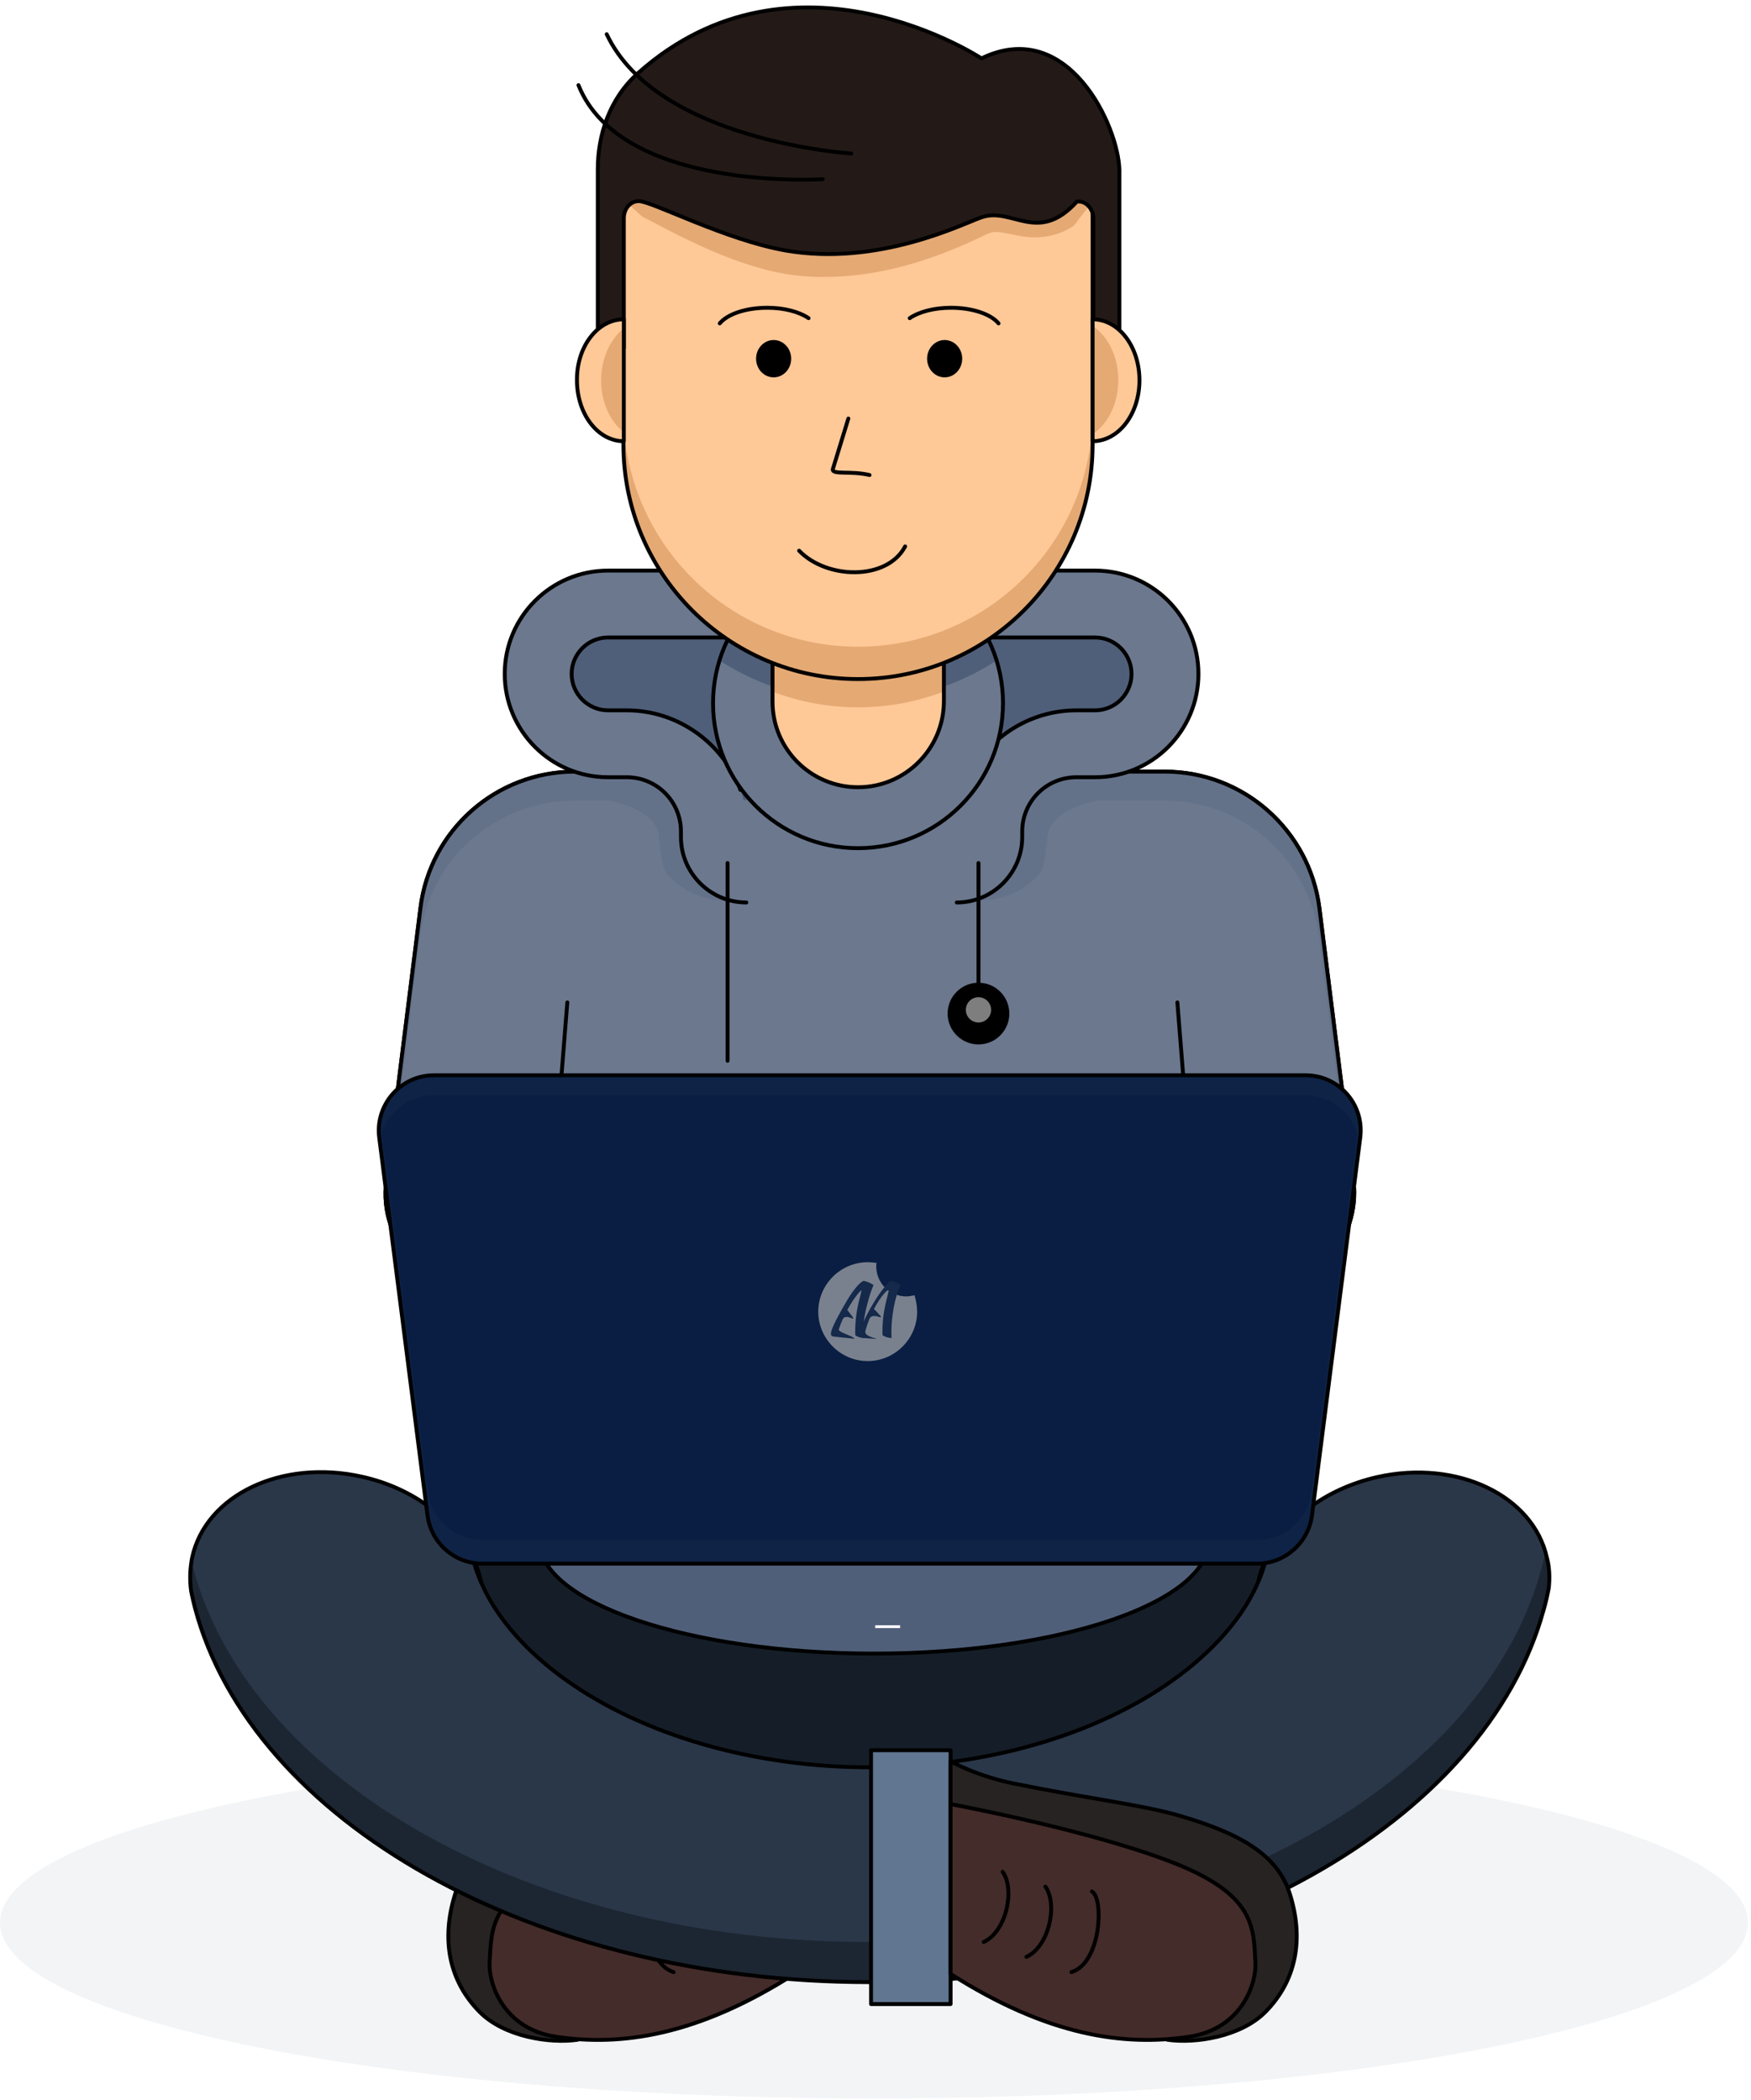 <svg width="451" height="541" viewBox="0 0 451 541" fill="none" xmlns="http://www.w3.org/2000/svg">
<g clip-path="url(#clip0_148_2523)">
<path opacity="0.64" d="M225.117 540.626C349.446 540.626 450.234 520.348 450.234 495.335C450.234 470.322 349.446 450.044 225.117 450.044C100.788 450.044 0 470.322 0 495.335C0 520.348 100.788 540.626 225.117 540.626Z" fill="#EBEDF0"/>
<path d="M117.203 488.058C120.362 477.812 130.034 472.354 145.737 467.758C155.696 464.886 168.335 463.545 188.156 459.523C197.827 457.608 204.626 453.778 204.626 453.778V464.79C204.626 464.79 139.034 477.716 128.789 494.665C123.81 502.995 125.342 523.39 148.801 525.497C141.62 526.55 129.842 524.731 123.522 518.315C115.67 510.368 113.564 499.739 117.203 488.058Z" fill="#282323" stroke="black" strokeWidth="2" stroke-miterlimit="10" stroke-linecap="round" stroke-linejoin="round"/>
<path d="M204.626 464.79C204.626 464.79 165.367 472.067 144.397 481.068C126.012 489.015 126.586 497.25 126.108 505.676C125.82 510.559 129.268 522.624 143.248 524.731C159.909 527.22 179.538 524.539 204.626 508.549C204.626 469.386 204.626 464.79 204.626 464.79Z" fill="#442C2A"/>
<path opacity="0.37" d="M126.108 505.675C126.491 498.877 126.203 492.174 135.779 485.663C135.396 488.057 135.3 490.355 135.204 492.749C134.917 497.632 146.695 491.312 160.675 493.323C175.229 495.525 183.847 512.186 204.626 500.983C204.626 503.377 204.626 505.867 204.626 508.452C179.538 524.443 159.909 527.029 143.248 524.635C129.268 522.624 125.82 510.463 126.108 505.675Z" fill="#442C2A"/>
<path d="M204.626 464.79C204.626 464.79 165.367 472.067 144.397 481.068C126.012 489.015 126.586 497.25 126.108 505.676C125.82 510.559 129.268 522.624 143.248 524.731C159.909 527.22 179.538 524.539 204.626 508.549C204.626 469.386 204.626 464.79 204.626 464.79Z" stroke="black" strokeWidth="2" stroke-miterlimit="10" stroke-linecap="round" stroke-linejoin="round"/>
<path d="M168.239 487.292C165.079 489.015 165.845 505.772 173.506 508.07" stroke="black" strokeWidth="4" stroke-miterlimit="10" stroke-linecap="round" stroke-linejoin="round"/>
<path d="M180.208 486.046C176.953 490.642 179.251 501.462 185.092 504.143" stroke="black" strokeWidth="4" stroke-miterlimit="10" stroke-linecap="round" stroke-linejoin="round"/>
<path d="M191.22 482.216C187.965 486.812 190.263 497.632 196.104 500.313" stroke="black" strokeWidth="4" stroke-miterlimit="10" stroke-linecap="round" stroke-linejoin="round"/>
<path d="M304.21 432.617C283.527 446.98 254.13 455.215 223.393 455.215C192.752 455.215 163.26 446.98 142.577 432.617C133.098 426.01 117.203 412.222 117.203 393.837C117.203 375.453 133.098 361.665 142.577 355.058C163.26 340.695 192.656 332.46 223.393 332.46C254.035 332.46 283.527 340.695 304.21 355.058C313.689 361.665 329.584 375.453 329.584 393.837C329.584 412.222 313.689 426.01 304.21 432.617Z" fill="#151E28"/>
<path d="M398.91 409.158C398.527 411.073 398.144 412.892 397.569 414.807C382.632 469.29 310.625 510.655 223.968 510.655C137.119 510.655 64.921 469.099 50.271 414.424C49.888 412.892 49.505 411.36 49.217 409.828C48.834 406.956 48.93 404.083 49.505 401.21C53.047 385.124 72.581 375.836 93.168 380.432C106.67 383.4 117.203 391.731 121.894 401.593C122.373 403.7 123.139 405.807 124.001 407.817C128.98 419.308 138.939 427.925 145.641 432.713C165.654 447.076 194.284 455.31 223.968 455.31C253.747 455.31 282.282 447.076 302.294 432.713C309.093 427.83 319.147 419.116 324.031 407.626C324.797 405.807 325.467 403.796 325.946 401.881C330.542 391.922 341.17 383.592 354.767 380.528C375.355 375.932 394.888 385.316 398.431 401.306C399.101 403.796 399.197 406.477 398.91 409.158Z" fill="#2A3749"/>
<path opacity="0.67" d="M398.431 401.115C398.335 400.636 398.24 400.253 398.048 399.774C397.761 401.306 397.378 402.934 396.899 404.466C382.153 458.949 310.051 500.314 223.489 500.314C136.641 500.314 64.442 458.757 49.792 404.083C49.6 403.508 49.505 402.934 49.313 402.264C48.93 404.753 48.834 407.243 49.217 409.637C49.505 411.169 49.888 412.701 50.271 414.233C64.921 468.907 137.119 510.464 223.968 510.464C310.625 510.464 382.632 469.099 397.569 414.616C398.048 412.796 398.527 410.881 398.91 408.966C399.197 406.477 399.101 403.796 398.431 401.115Z" fill="#151E28"/>
<path d="M398.91 409.158C398.527 411.073 398.144 412.892 397.569 414.807C382.632 469.29 310.625 510.655 223.968 510.655C137.119 510.655 64.921 469.099 50.271 414.424C49.888 412.892 49.505 411.36 49.217 409.828C48.834 406.956 48.93 404.083 49.505 401.21C53.047 385.124 72.581 375.836 93.168 380.432C106.67 383.4 117.203 391.731 121.894 401.593C122.373 403.7 123.139 405.807 124.001 407.817C128.98 419.308 138.939 427.925 145.641 432.713C165.654 447.076 194.284 455.31 223.968 455.31C253.747 455.31 282.282 447.076 302.294 432.713C309.093 427.83 319.147 419.116 324.031 407.626C324.797 405.807 325.467 403.796 325.946 401.881C330.542 391.922 341.17 383.592 354.767 380.528C375.355 375.932 394.888 385.316 398.431 401.306C399.101 403.796 399.197 406.477 398.91 409.158Z" stroke="black" strokeWidth="2" stroke-miterlimit="10" stroke-linecap="round" stroke-linejoin="round"/>
<path d="M225.117 426.01C272.765 426.01 311.391 412.892 311.391 396.71C311.391 380.528 272.765 367.41 225.117 367.41C177.469 367.41 138.843 380.528 138.843 396.71C138.843 412.892 177.469 426.01 225.117 426.01Z" fill="#505F79"/>
<path d="M225.117 426.01C272.765 426.01 311.391 412.892 311.391 396.71C311.391 380.528 272.765 367.41 225.117 367.41C177.469 367.41 138.843 380.528 138.843 396.71C138.843 412.892 177.469 426.01 225.117 426.01Z" stroke="black" stroke-miterlimit="10" stroke-linecap="round" stroke-linejoin="round"/>
<path d="M323.36 332.748H124.576C109.351 332.748 97.573 319.438 99.488 304.309L108.297 233.931C110.787 213.823 127.831 198.79 148.131 198.79H299.996C320.2 198.79 337.245 213.823 339.83 233.931L348.639 304.309C350.363 319.438 338.585 332.748 323.36 332.748Z" fill="#F1534D"/>
<path d="M323.36 332.748H124.576C109.351 332.748 97.573 319.438 99.488 304.309L108.297 233.931C110.787 213.823 127.831 198.79 148.131 198.79H299.996C320.2 198.79 337.245 213.823 339.83 233.931L348.639 304.309C350.363 319.438 338.585 332.748 323.36 332.748Z" stroke="black" stroke-miterlimit="10" stroke-linecap="round" stroke-linejoin="round"/>
<path d="M146.12 258.252L144.205 282.286" stroke="black" strokeWidth="4" stroke-miterlimit="10" stroke-linecap="round" stroke-linejoin="round"/>
<path d="M303.252 258.252L305.167 282.286" stroke="black" strokeWidth="4" stroke-miterlimit="10" stroke-linecap="round" stroke-linejoin="round"/>
<path d="M323.36 332.747H124.576C109.351 332.747 97.573 319.437 99.488 304.308L108.297 233.93C110.787 213.822 127.831 198.789 148.131 198.789H299.996C320.2 198.789 337.245 213.822 339.83 233.93L348.639 304.308C350.363 319.437 338.585 332.747 323.36 332.747Z" fill="#6B788E"/>
<g opacity="0.24">
<path d="M108.202 241.399C110.691 221.291 127.735 206.258 148.035 206.258H299.901C320.105 206.258 337.149 221.291 339.734 241.399L348.448 311.202C348.735 309 348.831 306.702 348.544 304.308L339.734 233.93C337.245 213.822 320.2 198.789 299.901 198.789H148.035C127.831 198.789 110.787 213.822 108.202 233.93L99.392 304.308C99.105 306.606 99.105 308.904 99.488 311.202L108.202 241.399Z" fill="#505F79"/>
<path d="M156.845 206.259C156.845 206.259 168.622 208.365 169.58 214.877C170.346 220.143 170.25 223.59 172.261 225.697C174.272 227.803 178.964 232.112 188.443 232.112C183.177 226.846 183.081 208.365 181.645 208.365C180.304 208.365 176.857 199.173 176.857 199.173L172.261 197.067C172.357 197.067 155.408 199.173 156.845 206.259Z" fill="#505F79"/>
<path d="M282.665 206.259C282.665 206.259 270.887 208.365 269.93 214.877C269.164 220.143 269.259 223.59 267.249 225.697C265.238 227.707 260.546 232.112 251.066 232.112C256.333 226.846 256.428 208.365 257.865 208.365C259.205 208.365 262.652 199.173 262.652 199.173L267.249 197.067C267.153 197.067 284.101 199.173 282.665 206.259Z" fill="#505F79"/>
</g>
<path d="M323.36 332.747H124.576C109.351 332.747 97.573 319.437 99.488 304.308L108.297 233.93C110.787 213.822 127.831 198.789 148.131 198.789H299.996C320.2 198.789 337.245 213.822 339.83 233.93L348.639 304.308C350.363 319.437 338.585 332.747 323.36 332.747Z" stroke="black" strokeWidth="2" stroke-miterlimit="10" stroke-linecap="round" stroke-linejoin="round"/>
<path d="M146.12 258.251L144.205 282.285" stroke="black" strokeWidth="4" stroke-miterlimit="10" stroke-linecap="round" stroke-linejoin="round"/>
<path d="M303.252 258.251L305.167 282.285" stroke="black" strokeWidth="4" stroke-miterlimit="10" stroke-linecap="round" stroke-linejoin="round"/>
<path d="M198.402 158.766L166.899 157.138L152.153 158.766C152.153 158.766 142.29 166.139 142.29 168.15C142.29 170.16 143.248 186.534 143.248 186.534C143.248 186.534 166.516 189.694 169.005 192.088C171.495 194.481 186.241 208.27 186.241 208.27L200.508 202.716L207.977 182.8L198.402 158.766Z" fill="#505F79"/>
<path d="M192.848 146.605H156.462C141.811 146.605 129.842 158.479 129.842 173.224C129.842 187.874 141.715 199.843 156.462 199.843H161.249C169.005 199.843 175.229 206.067 175.229 213.823V215.26C175.229 224.548 182.794 232.112 192.082 232.112V214.877C192.273 214.877 192.465 215.068 192.465 215.26V213.823C192.465 196.588 178.485 182.608 161.249 182.608H156.462C151.291 182.608 147.078 178.395 147.078 173.224C147.078 168.054 151.291 163.841 156.462 163.841H192.848V146.605Z" fill="#6B788E"/>
<path d="M190.708 203.494C186.303 191.621 174.813 183.003 161.407 183.003H156.62C151.449 183.003 147.236 178.79 147.236 173.619C147.236 168.448 151.449 164.235 156.62 164.235H193.006V147H156.62C141.969 147 130 158.873 130 173.619C130 188.269 141.873 200.238 156.62 200.238H161.407C169.163 200.238 175.387 206.462 175.387 214.218V215.654C175.387 224.942 182.952 232.507 192.24 232.507" stroke="black" strokeWidth="2" stroke-miterlimit="10" stroke-linecap="round" stroke-linejoin="round"/>
<path d="M240.055 158.766L271.558 157.138L286.304 158.766C286.304 158.766 296.166 166.139 296.166 168.15C296.166 170.16 295.209 186.534 295.209 186.534C295.209 186.534 271.941 189.694 269.451 192.088C266.961 194.577 252.215 208.27 252.215 208.27L237.948 202.716L230.479 182.8L240.055 158.766Z" fill="#505F79"/>
<path d="M245.608 146.605H281.995C296.645 146.605 308.614 158.479 308.614 173.224C308.614 187.874 296.741 199.843 281.995 199.843H277.207C269.451 199.843 263.227 206.067 263.227 213.823V215.26C263.227 224.548 255.662 232.112 246.374 232.112V214.877C246.183 214.877 245.991 215.068 245.991 215.26V213.823C245.991 196.588 259.971 182.608 277.207 182.608H281.995C287.165 182.608 291.379 178.395 291.379 173.224C291.379 168.054 287.165 163.841 281.995 163.841H245.608V146.605Z" fill="#6B788E"/>
<path d="M247.969 203.494C252.373 191.621 263.864 183.003 277.269 183.003H282.057C287.228 183.003 291.441 178.79 291.441 173.619C291.441 168.448 287.228 164.235 282.057 164.235H245.67V147H282.057C296.707 147 308.676 158.873 308.676 173.619C308.676 188.269 296.803 200.238 282.057 200.238H277.269C269.513 200.238 263.289 206.462 263.289 214.218V215.654C263.289 224.942 255.725 232.507 246.436 232.507" stroke="black" strokeWidth="2" stroke-miterlimit="10" stroke-linecap="round" stroke-linejoin="round"/>
<path d="M221 218.515C241.624 218.515 258.344 201.796 258.344 181.172C258.344 160.548 241.624 143.828 221 143.828C200.375 143.828 183.656 160.548 183.656 181.172C183.656 201.796 200.375 218.515 221 218.515Z" fill="#6B788E"/>
<path d="M185.283 170.16C195.625 176.767 207.881 180.693 221 180.693C234.118 180.693 246.374 176.863 256.716 170.16C252.024 154.84 237.852 143.733 221 143.733C204.243 143.828 189.975 154.936 185.283 170.16Z" fill="#505F79"/>
<path d="M221 218.515C241.624 218.515 258.344 201.796 258.344 181.172C258.344 160.548 241.624 143.828 221 143.828C200.375 143.828 183.656 160.548 183.656 181.172C183.656 201.796 200.375 218.515 221 218.515Z" stroke="black" strokeWidth="2" stroke-miterlimit="10" stroke-linecap="round" stroke-linejoin="round"/>
<path d="M221 202.812C208.839 202.812 198.976 192.949 198.976 180.789V164.319C198.976 161.255 201.466 158.766 204.53 158.766H237.565C240.629 158.766 243.119 161.255 243.119 164.319V180.789C243.023 192.949 233.16 202.812 221 202.812Z" fill="#FFC897"/>
<path d="M237.565 158.766H204.53C201.466 158.766 198.976 161.447 198.976 164.702V178.203C205.87 180.789 213.243 182.225 221 182.225C228.756 182.225 236.129 180.789 243.023 178.203V164.702C243.023 161.447 240.533 158.766 237.565 158.766Z" fill="#E5A973"/>
<path d="M221 202.812C208.839 202.812 198.976 192.949 198.976 180.789V164.319C198.976 161.255 201.466 158.766 204.53 158.766H237.565C240.629 158.766 243.119 161.255 243.119 164.319V180.789C243.023 192.949 233.16 202.812 221 202.812Z" stroke="black" strokeWidth="2" stroke-miterlimit="10" stroke-linecap="round" stroke-linejoin="round"/>
<path d="M244.842 450.906H224.351V516.305H244.842V450.906Z" fill="#607691"/>
<path d="M244.842 450.906H224.351V516.305H244.842V450.906Z" stroke="black" strokeWidth="2" stroke-miterlimit="10" stroke-linecap="round" stroke-linejoin="round"/>
<path d="M123.905 407.626C123.044 405.615 122.373 403.604 121.799 401.402C122.852 403.508 123.522 405.519 123.905 407.626Z" stroke="black" strokeWidth="4" stroke-miterlimit="10" stroke-linecap="round" stroke-linejoin="round"/>
<path d="M324.126 407.434C324.509 405.423 325.18 403.508 326.041 401.689C325.563 403.7 324.892 405.615 324.126 407.434Z" stroke="black" strokeWidth="4" stroke-miterlimit="10" stroke-linecap="round" stroke-linejoin="round"/>
<path d="M323.839 402.838H124.193C117.107 402.838 111.074 397.572 110.117 390.486L97.669 293.01C96.615 284.584 103.223 277.02 111.745 277.02H336.287C344.809 277.02 351.416 284.488 350.363 293.01L337.915 390.486C336.957 397.476 330.925 402.838 323.839 402.838Z" fill="#091E42"/>
<path opacity="0.21" d="M337.819 384.358C336.957 391.444 330.925 396.71 323.743 396.71H124.193C117.107 396.71 111.074 391.444 110.117 384.358L97.86 288.319C97.573 289.851 97.477 291.383 97.669 293.01L110.117 390.486C110.979 397.572 117.011 402.838 124.193 402.838H323.839C330.925 402.838 336.957 397.572 337.915 390.486L350.363 293.01C350.554 291.383 350.459 289.851 350.171 288.319L337.819 384.358Z" fill="#243757"/>
<path opacity="0.21" d="M97.764 293.872C98.914 287.361 104.659 282.19 111.649 282.19H336.191C343.277 282.19 348.927 287.265 350.076 293.872L350.171 292.915C351.225 284.488 344.618 276.924 336.096 276.924H111.745C103.223 276.924 96.615 284.393 97.669 292.915L97.764 293.872Z" fill="#243757"/>
<path d="M323.839 402.838H124.193C117.107 402.838 111.074 397.572 110.117 390.486L97.669 293.01C96.615 284.584 103.223 277.02 111.745 277.02H336.287C344.809 277.02 351.416 284.488 350.363 293.01L337.915 390.486C336.957 397.476 330.925 402.838 323.839 402.838Z" stroke="black" strokeWidth="3" stroke-miterlimit="10" stroke-linecap="round" stroke-linejoin="round"/>
<path opacity="0.66" d="M233.448 333.992C229.139 333.992 225.691 330.545 225.691 326.236C225.691 325.949 225.691 325.662 225.787 325.375C225.021 325.279 224.255 325.183 223.489 325.183C216.499 325.183 210.754 330.928 210.754 337.918C210.754 344.908 216.499 350.653 223.489 350.653C230.479 350.653 236.224 344.908 236.224 337.918C236.224 336.482 235.937 335.046 235.554 333.705C234.884 333.801 234.214 333.992 233.448 333.992Z" fill="#B5B5B5"/>
<path d="M332.265 488.058C329.106 477.812 319.434 472.354 303.731 467.758C293.772 464.886 281.133 463.545 261.312 459.523C251.641 457.608 244.842 453.778 244.842 453.778V464.79C244.842 464.79 310.434 477.716 320.679 494.665C325.658 502.995 324.126 523.39 300.667 525.497C307.848 526.55 319.626 524.731 325.946 518.315C333.797 510.368 335.904 499.739 332.265 488.058Z" fill="#282323" stroke="black" strokeWidth="2" stroke-miterlimit="10" stroke-linecap="round" stroke-linejoin="round"/>
<path d="M244.842 464.79C244.842 464.79 284.101 472.067 305.071 481.068C323.456 489.015 322.882 497.25 323.36 505.676C323.648 510.559 320.2 522.624 306.22 524.731C289.559 527.22 269.93 524.539 244.842 508.549C244.842 469.386 244.842 464.79 244.842 464.79Z" fill="#442C2A"/>
<path opacity="0.37" d="M323.36 505.675C322.977 498.877 323.265 492.174 313.689 485.663C314.072 488.057 314.168 490.355 314.264 492.749C314.551 497.632 311.104 509.697 297.124 511.803C282.569 514.006 265.621 512.186 244.842 500.983C244.842 503.377 244.842 505.867 244.842 508.452C269.93 524.443 289.559 527.029 306.22 524.635C320.296 522.624 323.648 510.463 323.36 505.675Z" fill="#442C2A"/>
<path d="M244.842 464.79C244.842 464.79 284.101 472.067 305.071 481.068C323.456 489.015 322.882 497.25 323.36 505.676C323.648 510.559 320.2 522.624 306.22 524.731C289.559 527.22 269.93 524.539 244.842 508.549C244.842 469.386 244.842 464.79 244.842 464.79Z" stroke="black" strokeWidth="2" stroke-miterlimit="10" stroke-linecap="round" stroke-linejoin="round"/>
<path d="M281.229 487.292C284.388 489.015 283.622 505.772 275.962 508.07" stroke="black" strokeWidth="2" stroke-miterlimit="10" stroke-linecap="round" stroke-linejoin="round"/>
<path d="M269.259 486.046C272.515 490.642 270.217 501.462 264.376 504.143" stroke="black" strokeWidth="2" stroke-miterlimit="10" stroke-linecap="round" stroke-linejoin="round"/>
<path d="M258.248 482.216C261.503 486.812 259.205 497.632 253.364 500.313" stroke="black" strokeWidth="2" stroke-miterlimit="10" stroke-linecap="round" stroke-linejoin="round"/>
<path d="M187.39 222.345V273.285" stroke="black" strokeWidth="4" stroke-miterlimit="10" stroke-linecap="round" stroke-linejoin="round"/>
<path d="M252.024 222.345V258.252" stroke="black" strokeWidth="4" stroke-miterlimit="10" stroke-linecap="round" stroke-linejoin="round"/>
<path d="M252.024 269.072C256.413 269.072 259.971 265.514 259.971 261.125C259.971 256.736 256.413 253.177 252.024 253.177C247.634 253.177 244.076 256.736 244.076 261.125C244.076 265.514 247.634 269.072 252.024 269.072Z" fill="black"/>
<path d="M252.024 263.423C253.822 263.423 255.279 261.965 255.279 260.167C255.279 258.369 253.822 256.912 252.024 256.912C250.226 256.912 248.768 258.369 248.768 260.167C248.768 261.965 250.226 263.423 252.024 263.423Z" fill="#7E7E7E"/>
<path d="M221 174.948C187.677 174.948 160.579 147.946 160.579 114.528V44.437H281.42V114.528C281.42 147.85 254.418 174.948 221 174.948Z" fill="#FFC897"/>
<path d="M221 166.617C187.677 166.617 160.579 139.615 160.579 106.198V114.528C160.579 147.85 187.582 174.948 221 174.948C254.322 174.948 281.42 147.946 281.42 114.528V106.198C281.42 139.52 254.418 166.617 221 166.617Z" fill="#E5A973"/>
<path d="M221 174.948C187.677 174.948 160.579 147.946 160.579 114.528V44.437H281.42V114.528C281.42 147.85 254.418 174.948 221 174.948Z" stroke="black" strokeWidth="2" stroke-miterlimit="10" stroke-linecap="round" stroke-linejoin="round"/>
<path d="M281.899 51.427C281.707 48.172 281.516 44.82 281.42 41.565C241.204 43.48 200.796 43.193 160.675 39.65C160.387 43.384 160.196 47.118 159.909 50.853C161.728 52.48 163.643 54.204 165.462 55.832C166.994 56.598 169.005 57.651 170.825 58.609C178.868 62.822 190.071 68.184 200.796 70.29C204.721 71.056 208.839 71.439 213.052 71.344C231.149 71.152 246.374 63.971 252.79 61.002C253.747 60.524 254.513 60.141 254.992 60.045C255.375 59.853 255.758 59.758 256.333 59.758C257.482 59.758 258.822 60.045 260.45 60.332C262.557 60.811 265.046 61.29 267.823 61.098C270.983 60.907 273.856 59.949 276.632 58.13C278.26 55.832 280.08 53.63 281.899 51.427Z" fill="#E5A973"/>
<path d="M252.79 15.041C252.79 15.041 204.434 -16.844 164.409 18.776C156.94 25.383 153.972 34.862 153.972 43.576V89.728H160.675V56.215C160.675 53.725 162.398 51.81 164.505 51.81C167.952 51.81 186.624 61.769 202.423 64.545C226.266 68.663 248.002 57.651 252.694 56.023C260.737 53.151 267.249 63.109 277.399 51.906H277.782C279.888 51.906 281.612 53.917 281.612 56.311V89.824H288.314V43.863C288.123 32.564 275.1 4.221 252.79 15.041Z" fill="#231A17"/>
<g opacity="0.34">
<path d="M160.579 83.409H153.876V89.728H160.579V83.409Z" fill="#231A17"/>
<path d="M288.123 83.409H281.42V89.728H288.123V83.409Z" fill="#231A17"/>
</g>
<path d="M252.79 15.041C252.79 15.041 204.434 -16.844 164.409 18.776C156.94 25.383 153.972 34.862 153.972 43.576V89.728H160.675V56.215C160.675 53.725 162.398 51.81 164.505 51.81C167.952 51.81 186.624 61.769 202.423 64.545C226.266 68.663 248.002 57.651 252.694 56.023C260.737 53.151 267.249 63.109 277.399 51.906H277.782C279.888 51.906 281.612 53.917 281.612 56.311V89.824H288.314V43.863C288.123 32.564 275.1 4.221 252.79 15.041Z" stroke="black" strokeWidth="4" stroke-miterlimit="10" stroke-linecap="round" stroke-linejoin="round"/>
<path d="M211.903 46.161C211.903 46.161 160.004 49.512 148.993 21.936" stroke="black" strokeWidth="4" stroke-miterlimit="10" stroke-linecap="round" stroke-linejoin="round"/>
<path d="M219.276 39.554C219.276 39.554 169.293 36.395 156.27 8.818" stroke="black" strokeWidth="4" stroke-miterlimit="10" stroke-linecap="round" stroke-linejoin="round"/>
<path d="M281.42 82.26V113.667C288.123 113.667 293.485 106.677 293.485 97.963C293.485 89.249 288.123 82.26 281.42 82.26Z" fill="#FFC897"/>
<path d="M281.42 83.983V111.847C285.346 109.262 288.027 103.996 288.027 97.867C288.027 91.835 285.346 86.569 281.42 83.983Z" fill="#E5A973"/>
<path d="M281.42 82.26V113.667C288.123 113.667 293.485 106.677 293.485 97.963C293.485 89.249 288.123 82.26 281.42 82.26Z" stroke="black" strokeWidth="2" stroke-miterlimit="10" stroke-linecap="round" stroke-linejoin="round"/>
<path d="M160.675 82.26V113.667C153.972 113.667 148.61 106.677 148.61 97.963C148.514 89.249 153.972 82.26 160.675 82.26Z" fill="#FFC897"/>
<path d="M160.675 84.557C157.228 87.334 154.834 92.313 154.834 97.963C154.834 103.613 157.132 108.592 160.675 111.368V84.557Z" fill="#E5A973"/>
<path d="M160.675 82.26V113.667C153.972 113.667 148.61 106.677 148.61 97.963C148.514 89.249 153.972 82.26 160.675 82.26Z" stroke="black" strokeWidth="2" stroke-miterlimit="10" stroke-linecap="round" stroke-linejoin="round"/>
<path d="M218.51 107.826L214.488 120.944C214.488 122.38 219.18 121.231 223.968 122.38" stroke="black" strokeWidth="4" stroke-miterlimit="10" stroke-linecap="round" stroke-linejoin="round"/>
<path d="M233.139 140.768C228.448 149.669 212.889 149.254 205.825 141.872" stroke="black" strokeWidth="3" stroke-miterlimit="10" stroke-linecap="round" stroke-linejoin="round"/>
<path d="M199.263 96.718C201.485 96.718 203.285 94.789 203.285 92.409C203.285 90.03 201.485 88.1 199.263 88.1C197.043 88.1 195.242 90.03 195.242 92.409C195.242 94.789 197.043 96.718 199.263 96.718Z" stroke="black" strokeWidth="2" stroke-miterlimit="10" stroke-linecap="round" stroke-linejoin="round"/>
<path d="M199.263 96.718C201.485 96.718 203.285 94.789 203.285 92.409C203.285 90.03 201.485 88.1 199.263 88.1C197.043 88.1 195.242 90.03 195.242 92.409C195.242 94.789 197.043 96.718 199.263 96.718Z" fill="black"/>
<path d="M185.379 83.313C187.39 80.919 192.082 79.291 197.636 79.291C202.04 79.291 205.87 80.344 208.264 81.972" stroke="black" strokeWidth="3" stroke-miterlimit="10" stroke-linecap="round" stroke-linejoin="round"/>
<path d="M243.31 96.718C245.532 96.718 247.332 94.789 247.332 92.409C247.332 90.03 245.532 88.1 243.31 88.1C241.089 88.1 239.289 90.03 239.289 92.409C239.289 94.789 241.089 96.718 243.31 96.718Z" stroke="black" strokeWidth="2" stroke-miterlimit="10" stroke-linecap="round" stroke-linejoin="round"/>
<path d="M243.31 96.718C245.532 96.718 247.332 94.789 247.332 92.409C247.332 90.03 245.532 88.1 243.31 88.1C241.089 88.1 239.289 90.03 239.289 92.409C239.289 94.789 241.089 96.718 243.31 96.718Z" fill="black"/>
<path d="M257.194 83.313C255.184 80.919 250.492 79.291 244.938 79.291C240.533 79.291 236.703 80.344 234.309 81.972" stroke="black" strokeWidth="3" stroke-miterlimit="10" stroke-linecap="round" stroke-linejoin="round"/>
<path fill-rule="evenodd" clip-rule="evenodd" d="M231.844 419.446H225.421V418.709H231.844V419.446Z" fill="#FEF7FF"/>
<g clip-path="url(#clip1_148_2523)">
<path d="M225.926 344.932C225.52 344.932 222.572 344.732 222.548 344.732C222.523 344.732 222.474 344.732 222.4 344.732C222.228 344.732 222.025 344.702 221.791 344.641C221.569 344.593 221.348 344.526 221.126 344.442C220.917 344.369 220.732 344.284 220.572 344.187C220.425 344.09 220.332 344.006 220.295 343.933C220.283 343.763 220.277 343.588 220.277 343.406C220.277 343.225 220.277 343.049 220.277 342.879C220.277 341.523 220.375 340.106 220.572 338.629C220.782 337.151 221.12 335.553 221.588 333.833C221.637 333.663 221.686 333.451 221.735 333.197C221.797 332.931 221.858 332.646 221.92 332.343C221.625 332.573 221.274 332.943 220.868 333.451C220.462 333.948 220.031 334.541 219.575 335.232C219.132 335.91 218.683 336.661 218.228 337.484C221.92 342.135 218.013 337.702 217.009 339.973C216.64 340.809 216.32 341.638 216.049 342.462C215.791 343.285 220.08 344.23 220.018 344.932C219.428 344.763 214.566 344.411 214.332 344.242C214.111 344.072 214 343.866 214 343.624C214 343.406 214.068 343.097 214.203 342.698C214.338 342.298 214.529 341.826 214.775 341.281C215.022 340.736 215.323 340.13 215.68 339.464C216.037 338.786 216.431 338.059 216.862 337.284C217.354 336.4 217.834 335.571 218.302 334.796C218.782 334.021 219.249 333.318 219.705 332.689C220.16 332.059 220.603 331.514 221.034 331.054C221.477 330.593 221.914 330.242 222.345 330C222.517 330 222.745 330.042 223.028 330.127C223.323 330.212 223.606 330.315 223.877 330.436C224.16 330.557 224.406 330.684 224.615 330.817C224.837 330.939 224.96 331.041 224.985 331.126C224.812 331.465 224.609 331.974 224.375 332.652C224.142 333.33 223.902 334.099 223.655 334.959C223.422 335.819 223.194 336.733 222.972 337.702C222.763 338.659 222.597 339.579 222.474 340.463C222.757 339.797 223.083 339.107 223.452 338.392C223.834 337.666 224.234 336.951 224.652 336.249C225.071 335.534 225.495 334.844 225.926 334.178C226.369 333.512 226.8 332.906 227.218 332.362C227.637 331.804 228.025 331.32 228.382 330.908C228.751 330.497 229.077 330.194 229.36 330C229.532 330 229.76 330.042 230.043 330.127C230.338 330.212 230.622 330.315 230.892 330.436C231.175 330.557 231.422 330.684 231.631 330.817C231.852 330.939 231.975 331.041 232 331.126C231.606 331.817 231.262 332.658 230.966 333.651C230.671 334.644 230.418 335.686 230.209 336.776C230.012 337.866 229.858 338.95 229.748 340.027C229.649 341.093 229.6 342.05 229.6 342.898C229.6 343.176 229.6 343.467 229.6 343.77C229.6 344.072 229.612 344.387 229.637 344.714C229.465 344.714 229.255 344.69 229.009 344.641C228.775 344.605 228.542 344.551 228.308 344.478C228.086 344.405 227.883 344.321 227.698 344.224C227.514 344.139 227.385 344.042 227.311 343.933C227.298 343.763 227.292 343.588 227.292 343.406C227.292 343.225 227.292 343.049 227.292 342.879C227.292 341.523 227.391 340.106 227.588 338.629C227.797 337.151 228.135 335.553 228.603 333.833C228.652 333.663 228.708 333.433 228.769 333.143C228.831 332.852 228.892 332.549 228.954 332.234C228.609 332.404 228.215 332.731 227.772 333.215C227.342 333.688 226.898 334.269 226.443 334.959C226 335.637 225.557 336.394 225.114 337.23C229.36 341.662 224.985 337.484 223.932 339.791C223.588 340.651 223.292 341.511 223.046 342.371C222.812 343.218 222.271 343.987 225.926 344.932Z" fill="#15294B"/>
</g>
</g>
<defs>
<clipPath id="clip0_148_2523">
<rect width="451" height="541" fill="white"/>
</clipPath>
<clipPath id="clip1_148_2523">
<rect width="18" height="15" fill="white" transform="translate(214 330)"/>
</clipPath>
</defs>
</svg>
